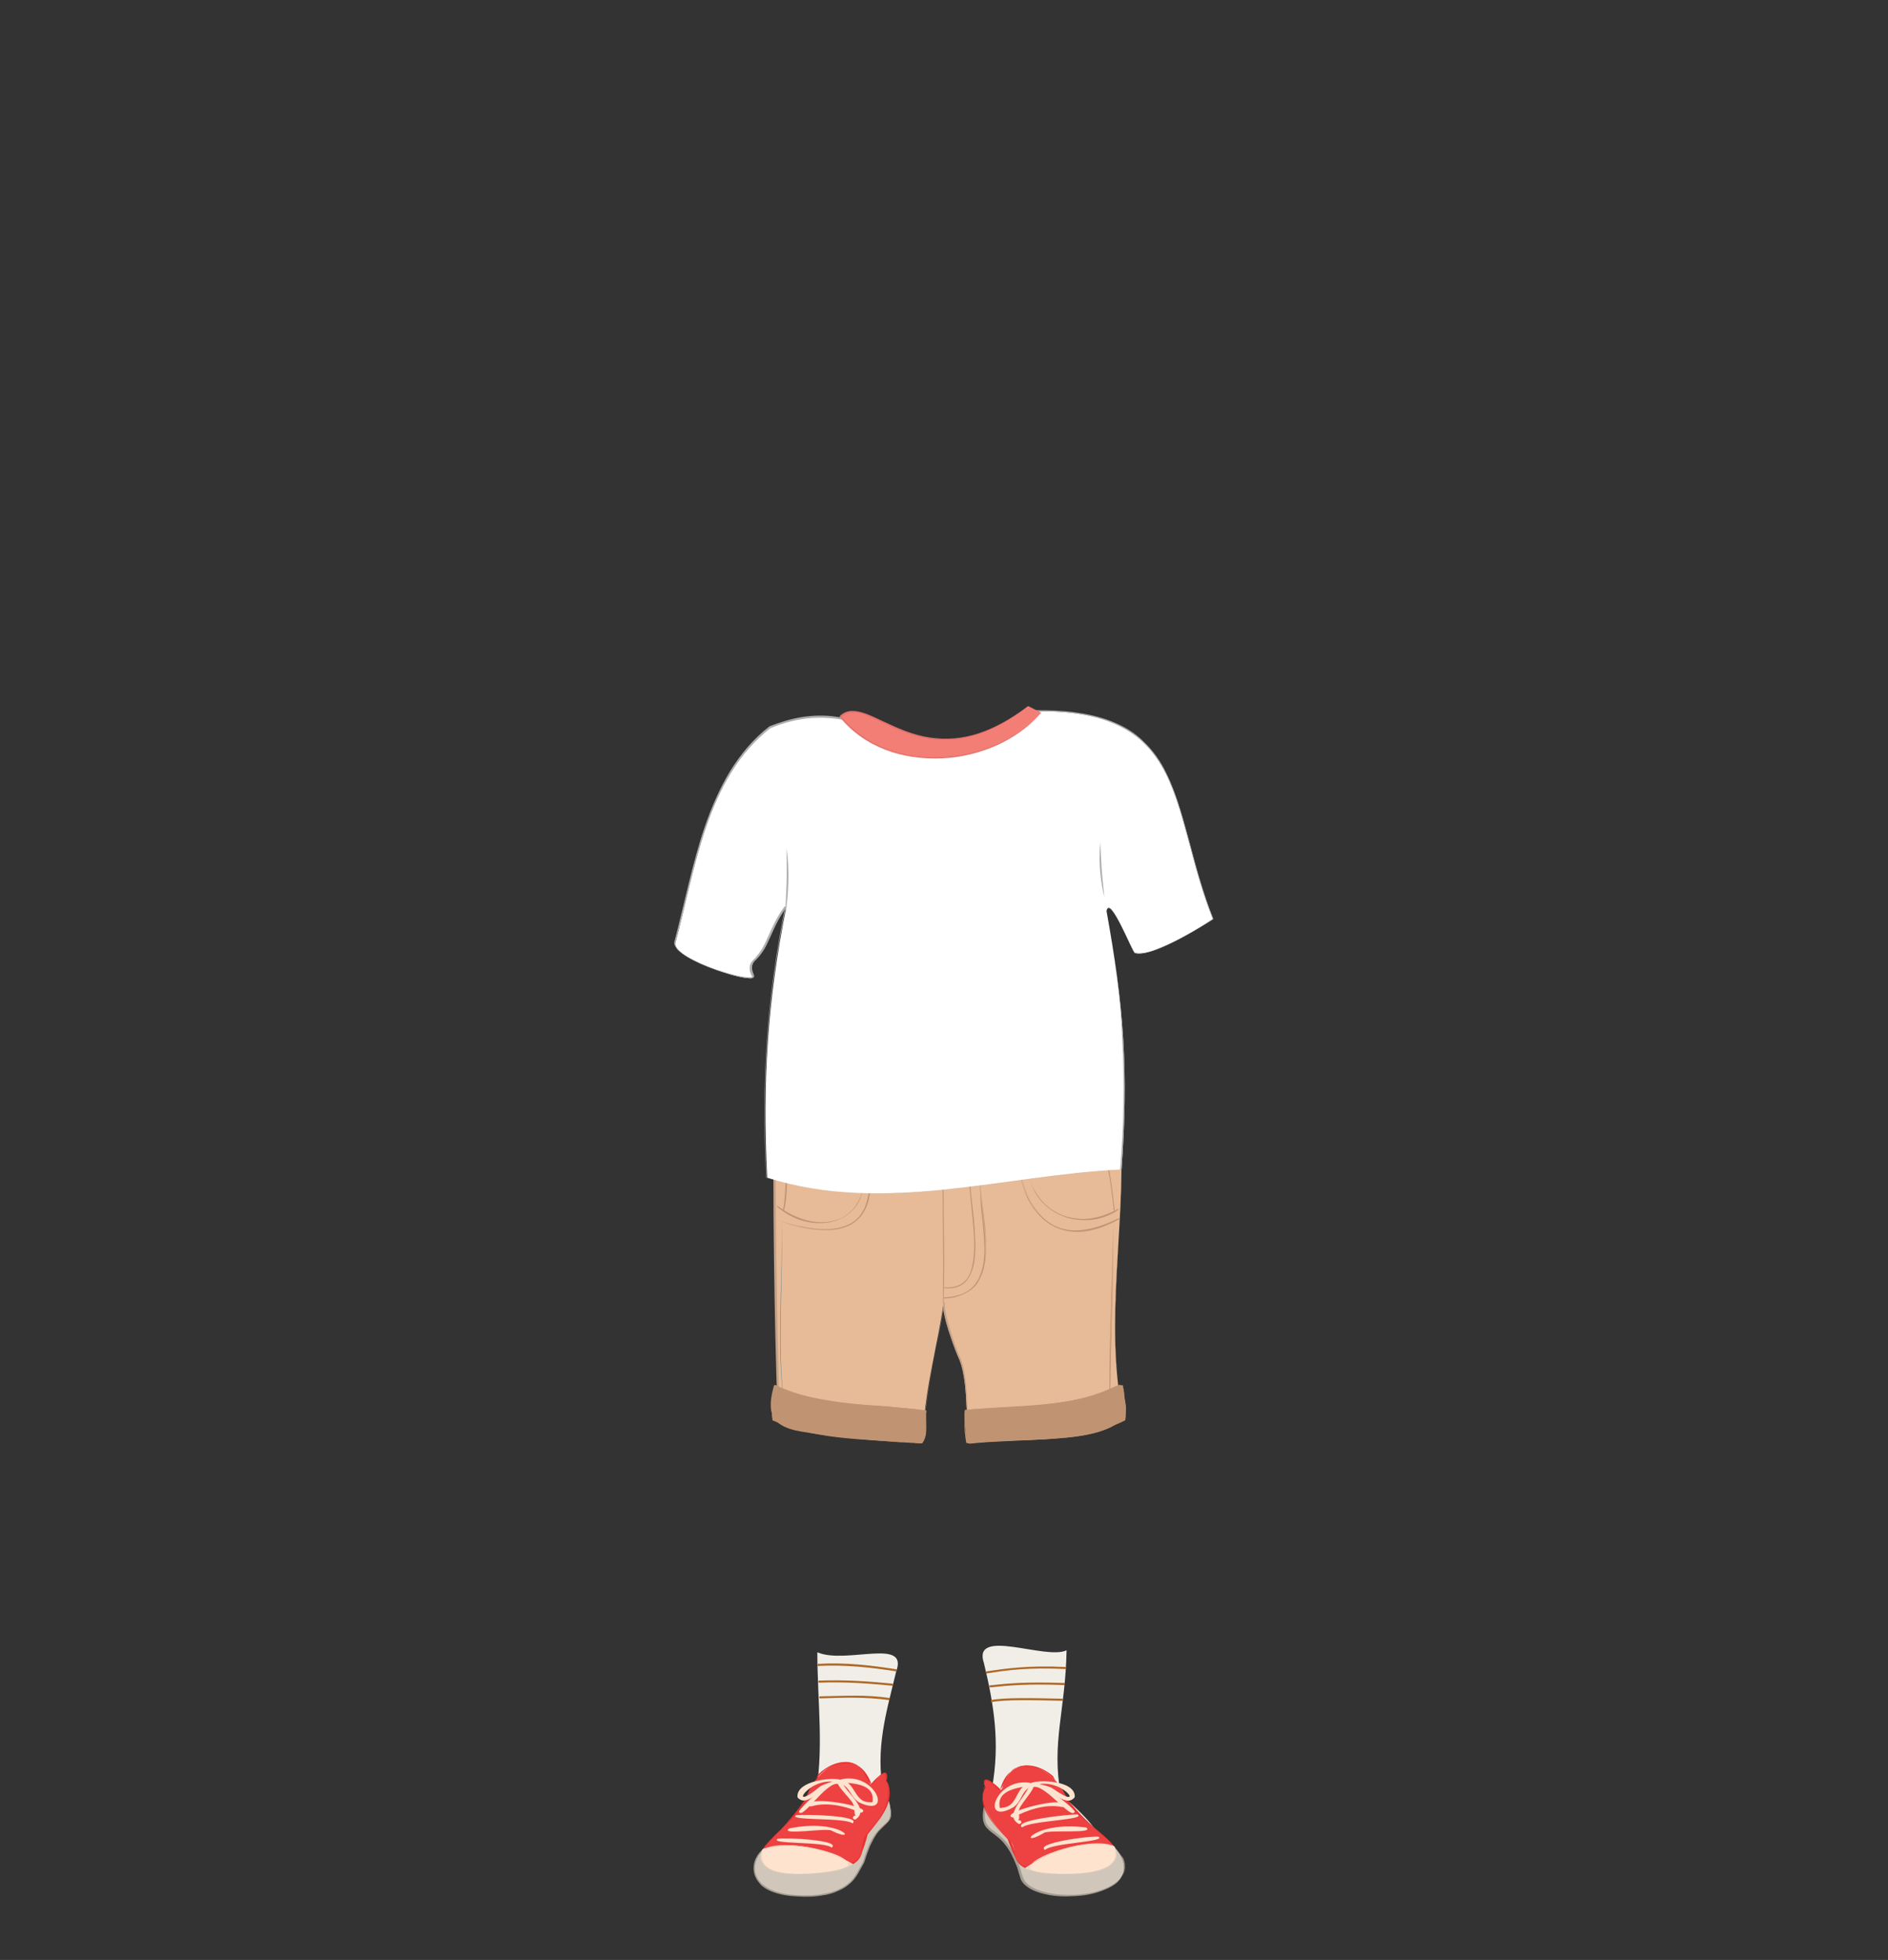 <?xml version="1.0" encoding="utf-8"?>
<!-- Generator: Adobe Illustrator 24.2.3, SVG Export Plug-In . SVG Version: 6.00 Build 0)  -->
<svg version="1.1" id="tenue_x5F_feminine_x5F_7" xmlns="http://www.w3.org/2000/svg" xmlns:xlink="http://www.w3.org/1999/xlink"
	 x="0px" y="0px" viewBox="0 0 553 574" style="enable-background:new 0 0 553 574;" xml:space="preserve">
<rect x="0" y="0" width="553" height="574" fill="#333333" stroke="none"/>
<style type="text/css">
	.st0{fill:none;}
	.st1{fill:#F1EEE8;}
	.st2{fill:#AD6826;}
	.st3{fill:#D0C7BA;}
	.st4{fill:#A39C92;}
	.st5{fill:#ED4142;}
	.st6{fill:#EA3230;}
	.st7{fill:#FEE3CF;}
	.st8{fill:#F2D4C1;}
	.st9{fill:#E7BB97;}
	.st10{fill:#C5A187;}
	.st11{fill:#C09472;}
	.st12{fill:#C09472;stroke:#C09472;stroke-width:0.5;stroke-linecap:round;stroke-linejoin:round;stroke-miterlimit:10;}
	.st13{fill:#C7993D;}
	.st14{fill:#69888D;}
	.st15{fill:#FFFFFF;}
	.st16{fill:#ADADAD;}
	.st17{fill:#F37E75;}
	.st18{fill:#E4736E;}
</style>
<g id="cadre_8_">
	<rect x="0" class="st0" width="553" height="574"/>
</g>
<g>
	<g>
		<g>
			<path class="st1" d="M239.4,483.9c0,14.7,2.1,29.2-0.8,43.1c-3.1,4.5-19.4,14.6-6.1,16.4c6.2-0.2,13.8,2.9,19.5,0.6
				c0.6-3,2.2-6.5,5.1-8.2c3.7-3.2,2.4-6.6,1.6-11c-2.3-12.8,0.8-22.9,3.8-35.3C266.2,479.5,247.8,487.5,239.4,483.9z"/>
		</g>
		<path class="st2" d="M262.6,489.5c-7.6-1.2-15.1-2-23.1-1.6l0-0.6c8-0.5,15.5,0.4,23.2,1.6L262.6,489.5z"/>
		<path class="st2" d="M261.5,493.7c-7.4-0.7-13.8-1.2-21.8-0.9l0-0.6c8-0.3,14.5,0.2,21.9,0.9L261.5,493.7z"/>
		<path class="st2" d="M260.5,497.9c-7.5-1-13.4-0.7-20.5-0.5l0-0.6c7.2-0.1,13.2-0.6,20.7,0.5L260.5,497.9z"/>
		<g>
			<g>
				<path class="st1" d="M312.4,483.3c-0.3,17.7-4.5,27.1-1.7,42.2c19.8,17.3,10.8,16.1-9.3,17.9c-5.1,1.9-1.1-3.5-8.9-7.3
					c-3.7-3.2-2.7-8.3-1.9-12.7c2.3-12.8,0.6-23.9-2.4-36.3C284.6,476.4,306.4,486.3,312.4,483.3z"/>
			</g>
			<path class="st2" d="M288.9,490.1l-0.1-0.6c6.3-0.9,12.1-1.8,23.4-1.3l0,0.6C301,488.3,295.2,489.1,288.9,490.1z"/>
			<path class="st2" d="M289.9,494.2l-0.1-0.6c5.4-0.6,10.9-1.1,22.1-0.7l0,0.6C300.7,493.1,295.3,493.6,289.9,494.2z"/>
			<path class="st2" d="M290.3,498.5l-0.1-0.6c4.2-0.8,12.1-0.6,21.1-0.4l0,0.6C302.4,497.9,294.6,497.7,290.3,498.5z"/>
		</g>
	</g>
	<g>
		<g>
			<g>
				<path class="st3" d="M326.4,540.9c-2.2-1.8-9.7-1.4-16.3-0.7c-0.1-2-0.3-3.4-0.6-3.4c-1,0.2-21.2-7.3-21.2-7.3
					c-1.5,9.8,6.2,3.5,10.8,20.1h0C301.4,559.5,339.9,556.2,326.4,540.9z"/>
				<path class="st4" d="M326.4,540.9c-1.1-0.8-2.6-1-3.9-1.2c-1.4-0.1-2.8-0.1-4.1-0.1c-2.8,0.1-5.5,0.3-8.2,0.7l-0.1,0l0-0.1
					c-0.1-1.1-0.1-2.2-0.4-3.2c-0.1-0.1-0.1-0.1-0.2-0.1c-0.1,0-0.3,0-0.4-0.1l-0.8-0.2l-1.6-0.5c-2.1-0.7-4.1-1.4-6.2-2.1
					c-4.1-1.4-8.2-2.9-12.2-4.4l0.3-0.2c-0.1,1.4-0.3,2.8,0.1,4c0.4,1.3,1.5,2.2,2.6,3c1.1,0.8,2.2,1.7,3.2,2.8
					c0.9,1.1,1.7,2.2,2.4,3.5c0.3,0.6,0.7,1.2,0.9,1.9l0.8,1.9l0.6,2c0.2,0.7,0.4,1.3,0.7,1.9c0.6,1.2,1.8,2,3,2.6
					c1.2,0.6,2.6,1,3.9,1.3c2.7,0.6,5.5,0.7,8.2,0.6c2.8-0.2,5.5-0.6,8.1-1.6c1.3-0.5,2.5-1.1,3.7-1.9c1.1-0.8,2.1-1.9,2.5-3.2
					c0.4-1.3,0.2-2.8-0.3-4C328.2,543.1,327.3,542,326.4,540.9z M326.4,540.9c0.9,1.1,1.8,2.2,2.3,3.5c0.6,1.3,0.8,2.7,0.4,4.1
					c-0.4,1.3-1.4,2.5-2.5,3.3c-1.1,0.8-2.4,1.4-3.7,1.9c-2.6,1-5.4,1.5-8.2,1.6c-2.8,0.2-5.6,0.1-8.3-0.5c-1.4-0.3-2.7-0.7-4-1.3
					c-1.2-0.6-2.5-1.5-3.2-2.7c-0.2-0.3-0.3-0.7-0.4-1l-0.3-1l-0.6-2l-0.8-1.9c-0.2-0.6-0.6-1.2-0.9-1.9c-0.6-1.2-1.4-2.3-2.3-3.4
					c-0.9-1-2-1.9-3.1-2.7c-0.5-0.4-1.1-0.8-1.6-1.4c-0.3-0.2-0.5-0.6-0.7-0.9c-0.2-0.3-0.3-0.7-0.4-1c-0.4-1.4-0.2-2.8,0-4.2l0-0.2
					l0.2,0.1c4.1,1.5,8.1,3,12.2,4.5c2,0.7,4.1,1.4,6.1,2.1l1.5,0.5l0.8,0.2c0.1,0,0.3,0,0.4,0.1l0.2,0c0.1,0.1,0.1,0.1,0.2,0.2
					c0.2,0.5,0.2,1.1,0.3,1.6c0,0.5,0.1,1.1,0.1,1.6l-0.1-0.1c2.7-0.3,5.5-0.5,8.2-0.6c1.4,0,2.8,0,4.1,0.1
					C323.9,539.9,325.3,540.1,326.4,540.9z"/>
			</g>
		</g>
		<g>
			<path class="st5" d="M326.2,540.6c-12.5-2.6-23.4,4.7-25.9,6.5c-4.3-2.1-2.6-5.7-4-7.4c-4-3.8-10.6-11.2-7.7-16.2
				c0,0-1.1-3,1-2.1c2.1,1,3.2,3.6,3.9,2.5c3.1-12.3,16.1-6.1,19.5,4C315.9,532.2,324.2,537.7,326.2,540.6z"/>
			<path class="st6" d="M326.2,540.6c-23.2-4.2-24.5,16.9-31.1-2.1c-4-4.1-9.1-8.9-6.7-15.1l0,0.1c-1.3-4.8,3.2-0.9,4.6,0.5
				c2.1-7.9,9.3-8.9,15.4-3.9C312.4,528.6,319.5,534.2,326.2,540.6z M326.2,540.6c-4.4-5.2-11.2-8.4-14.6-14.5
				c-1.9-5.6-6.9-9.7-13-8.6c-3.8,0.4-3.9,4.9-5.8,6.8c-1.5-0.7-2.3-2.7-4.1-2.9c-2.3,7.3,1.1,11.9,6.5,17c2.8,2.3,1.1,7.2,5.1,8.6
				l-0.1,0C307.7,541.8,317.1,538.7,326.2,540.6z"/>
		</g>
		<g>
			<path class="st7" d="M301.6,522.1c-10.2-1.5-14.5,12.7-4.8,7.2c2.6-1.8,2.2-4.6,5.3-6.2c0.7-0.4,0-1.2-0.8-0.8
				c-4,1.2-3.1,6.8-7.7,7.1c-0.6,0.2-0.9,0.1-0.8-0.3C291.6,522.1,305.3,523.8,301.6,522.1L301.6,522.1z"/>
		</g>
		<g>
			<path class="st7" d="M302.4,523.1c8.3-3.6,16.5,8.1,5.8,0.6c-0.7-0.6-7.8-2.5-5.7-0.4c4.3-1,9.5,6.8,12.3,3
				C315.2,520.2,298.1,521.3,302.4,523.1L302.4,523.1z"/>
		</g>
		<g>
			<path class="st7" d="M301.5,522.9c-1,3.3-7.8,8.8-3,11.3c1.5-0.3,0.1-1.9-0.7-0.7c1.5-1,0.1-2.5,0.8-3.8
				C298.9,528.3,305.5,521.4,301.5,522.9L301.5,522.9z"/>
		</g>
		<g>
			<path class="st7" d="M302.7,523.3c3.7-0.6,11.3,10.1,12.1,7.2C313.9,528.9,301.6,519.2,302.7,523.3L302.7,523.3z"/>
		</g>
		<g>
			<path class="st7" d="M296.7,532.3c3.9-2.1,9.4-4.1,14.3-3.1c0.8,0.2,1.1-0.8,0.3-1C309.1,526.5,292.3,531.2,296.7,532.3
				L296.7,532.3z"/>
		</g>
		<g>
			<path class="st7" d="M299.4,535.2c2-2,19-2.2,16.2-3.8C313.1,531.3,296.4,533.1,299.4,535.2L299.4,535.2z"/>
		</g>
		<g>
			<path class="st7" d="M305.6,536.9c0.9-1.2,15.5,0.3,12.5-1.7C302.5,533.2,297.8,541.5,305.6,536.9z"/>
		</g>
		<g>
			<path class="st7" d="M306.1,541.8c1.9-2.1,18.4-2.4,15.6-3.9C319.2,537.6,303,539.8,306.1,541.8L306.1,541.8z"/>
		</g>
		<g>
			<path class="st7" d="M310.5,548.8c-5.1-0.1-8.3-0.8-10.2-1.7c2.6-1.8,13.5-9.1,25.9-6.5C328.2,543.6,327.4,549.1,310.5,548.8z"/>
			<path class="st8" d="M310.5,548.8c-24,0.2,8-12.5,16-8C329.3,549.1,315.7,548.8,310.5,548.8z M310.5,548.8
				c5.1-0.1,18.5,0.2,15.8-7.9l0,0l-0.2-0.3l0.1,0.1c-9.1-1.7-18.4,1.3-25.9,6.4l0-0.1C303.5,548.5,307,548.7,310.5,548.8z"/>
		</g>
		<g>
			<g>
				<path class="st3" d="M260.4,527.5c0,0-19.6,9.1-20.6,9c-0.3,0-0.4,1.4-0.3,3.4c-6.6-0.2-14.1,0-16.2,2
					c-3.8,3.8-3.9,11.4,7.3,13.1c12.3,1.4,18.2-1.9,20.7-6.7l1.7-2.9C257.4,530.1,262.7,537.2,260.4,527.5z"/>
				<path class="st4" d="M260.4,527.5c-3.9,1.9-7.8,3.7-11.8,5.5c-2,0.9-4,1.8-6,2.6l-1.5,0.6l-0.8,0.3c-0.1,0.1-0.3,0.1-0.4,0.1
					c-0.2,0.1-0.1,0-0.2,0.1c-0.1,0.5-0.1,1-0.2,1.6c0,0.5,0,1.1,0,1.6l0,0.2l-0.2,0c-2.6-0.1-5.2-0.1-7.8,0
					c-1.3,0.1-2.6,0.2-3.9,0.4c-1.3,0.2-2.6,0.5-3.7,1.1c-0.3,0.1-0.5,0.3-0.7,0.5l-0.6,0.7l-0.5,0.8l-0.4,0.8
					c-0.5,1.2-0.7,2.4-0.5,3.7c0.2,1.2,0.8,2.4,1.7,3.3c0.2,0.2,0.4,0.5,0.7,0.6c0.3,0.2,0.5,0.4,0.8,0.6c0.6,0.3,1.1,0.7,1.7,0.9
					c2.4,1,4.9,1.4,7.5,1.5c2.6,0.1,5.2,0.1,7.7-0.4c0.6-0.1,1.3-0.3,1.9-0.4c0.6-0.2,1.2-0.4,1.8-0.6c1.2-0.5,2.3-1.1,3.3-1.9
					c2.1-1.6,3.1-4.1,4.4-6.3l0,0l0.8-2.4c0.3-0.8,0.6-1.6,0.9-2.4c0.7-1.6,1.5-3.1,2.7-4.4c0.6-0.7,1.2-1.3,1.8-1.8
					c0.6-0.5,1.3-1.1,1.6-1.9c0.3-0.8,0.3-1.7,0.2-2.5C260.7,529.2,260.5,528.3,260.4,527.5z M260.4,527.5c0.2,0.8,0.4,1.7,0.5,2.5
					c0.1,0.8,0.2,1.7-0.1,2.5c-0.3,0.8-1,1.4-1.6,2c-0.6,0.6-1.2,1.2-1.8,1.8c-1.1,1.3-1.8,2.8-2.6,4.4c-0.3,0.8-0.6,1.6-0.9,2.4
					l-0.8,2.4l0,0l0,0l-1.9,3.4c-0.7,1.1-1.5,2.2-2.6,3c-1,0.9-2.2,1.5-3.4,2c-0.6,0.3-1.2,0.5-1.9,0.7c-0.6,0.1-1.3,0.4-1.9,0.4
					c-2.6,0.5-5.2,0.6-7.8,0.4c-2.6-0.1-5.3-0.5-7.7-1.5c-0.6-0.2-1.2-0.6-1.8-0.9c-0.3-0.2-0.5-0.4-0.8-0.6
					c-0.3-0.2-0.5-0.4-0.7-0.7c-0.9-1-1.6-2.2-1.8-3.6c-0.2-1.3,0-2.7,0.6-3.9l0.5-0.9l0.6-0.8l0.7-0.7c0.3-0.2,0.5-0.5,0.8-0.6
					c1.2-0.7,2.5-0.9,3.8-1.1c1.3-0.2,2.6-0.3,3.9-0.4c2.6-0.1,5.2-0.1,7.8,0l-0.2,0.2c0-0.5,0-1.1,0-1.6c0-0.6,0-1.1,0.2-1.7
					c0-0.1,0.1-0.2,0.2-0.2c0.2,0,0.2,0,0.3-0.1c0.1,0,0.2,0,0.4-0.1l0.8-0.3l1.5-0.6c2-0.8,4-1.7,6-2.6
					C252.5,531,256.4,529.3,260.4,527.5z"/>
			</g>
		</g>
		<g>
			<path class="st5" d="M223.4,541.6c12.2-3.6,23.7,2.8,26.4,4.4c4.2-2.5,2.1-5.9,3.4-7.7c3.6-4.1,9.6-12.1,6.4-16.8
				c0.7-6.5-4.3,2.7-4.8,0.8c-4.1-12.1-16.5-4.8-19.1,5.6C233,532.4,225.2,538.6,223.4,541.6z"/>
			<path class="st6" d="M223.4,541.6c8.9-2.6,18.5-0.3,26.4,4.3l-0.1,0c3.9-1.7,1.7-6.5,4.3-9c4.9-5.6,7.9-10.4,5.1-17.5
				c-1.8,0.4-2.4,2.4-3.8,3.3c-2.1-1.8-2.5-6.3-6.3-6.3c-6.2-0.6-10.8,3.9-12.2,9.6C233.9,532.3,227.4,536,223.4,541.6z
				 M223.4,541.6c6.2-6.9,12.8-13.1,16.2-21.9c5.6-5.4,12.9-5,15.6,2.7c1.3-1.6,5.5-5.8,4.5-0.9l0-0.1c2.9,6.1-1.8,11.2-5.5,15.6
				C249.3,556.4,246.3,535.5,223.4,541.6z"/>
		</g>
		<g>
			<path class="st7" d="M246.4,521.1c10-2.3,15.5,11.5,5.3,6.8c-2.7-1.6-2.5-4.5-5.8-5.7c-0.8-0.3-0.1-1.2,0.7-0.9
				c4.1,0.9,3.6,6.6,8.2,6.5c0.6,0.1,0.9,0,0.8-0.4C256.4,520.3,242.9,523.1,246.4,521.1L246.4,521.1z"/>
		</g>
		<g>
			<path class="st7" d="M245.8,522.2c-8.5-2.9-15.8,9.4-5.7,1.1c0.7-0.7,7.6-3.1,5.6-0.9c-4.4-0.7-8.9,7.6-12.1,4
				C232.8,520.4,249.9,520,245.8,522.2L245.8,522.2z"/>
		</g>
		<g>
			<path class="st7" d="M246.6,521.9c1.3,3.2,8.5,8.1,3.9,11c-1.5-0.2-0.2-1.9,0.6-0.8c-1.5-0.8-0.3-2.4-1.2-3.7
				C249.7,527.1,242.5,520.8,246.6,521.9L246.6,521.9z"/>
		</g>
		<g>
			<path class="st7" d="M245.4,522.4c-3.8-0.3-10.5,10.9-11.4,8.1C234.8,528.9,246.2,518.2,245.4,522.4L245.4,522.4z"/>
		</g>
		<g>
			<path class="st7" d="M252.2,530.9c-4.1-1.8-9.7-3.3-14.5-1.9c-0.8,0.2-1.1-0.7-0.3-1C239.4,526.2,256.4,529.4,252.2,530.9
				L252.2,530.9z"/>
		</g>
		<g>
			<path class="st7" d="M249.7,534c-2.2-1.8-19.1-0.7-16.5-2.4C235.8,531.3,252.5,531.7,249.7,534L249.7,534z"/>
		</g>
		<g>
			<path class="st7" d="M243.7,536.2c-1-1.1-15.4,1.5-12.6-0.7C246.5,532.3,251.8,540.2,243.7,536.2z"/>
		</g>
		<g>
			<path class="st7" d="M243.6,541.1c-2.1-1.9-18.5-0.9-15.8-2.6C230.2,538.1,246.5,538.9,243.6,541.1L243.6,541.1z"/>
		</g>
		<g>
			<path class="st7" d="M239.8,548.5c5.1-0.5,8.2-1.5,10-2.6c-2.7-1.6-14.2-7.9-26.4-4.4C221.7,544.7,223,550.2,239.8,548.5z"/>
			<path class="st8" d="M239.8,548.5c3.4-0.4,7-0.9,10-2.6l0,0.1c-7.9-4.5-17.4-6.8-26.3-4.3l0.1-0.1l-0.2,0.3l0,0
				C221.4,550.2,234.7,548.8,239.8,548.5z M239.8,548.5c-5.2,0.4-18.7,1.8-16.6-6.7C230.8,536.7,263.8,546.8,239.8,548.5z"/>
		</g>
	</g>
	<g>
		<g>
			<g>
				<path class="st9" d="M327.3,403.7c-2.7-27.2,3.5-53.5,0.2-81c-14.4,5.6-30.6,9.5-46.2,10.1c0,0-4,0.1-4,0.1
					c-16.6-0.2-35.4-5.4-50.5-10.9c-0.2,29.3,0.2,62.6,1.2,92.3c13.1,5.2,28.2,2.1,42.4,4.3c0.8-12.8,4.2-24.6,6-37.1
					c-0.7,3,3.1,13.2,4.2,15.7c2.9,5.5,2.3,17.6,3,22.5c10.5-2.3,27-2,38.3-3.8C329,416.5,328,410.4,327.3,403.7z"/>
				<path class="st10" d="M327.3,403.7c-1.4-13.5-0.5-27,0.3-40.5c0.8-13.5,1.4-27-0.2-40.5l0.1,0.1c-7.4,2.9-15,5.2-22.7,7
					c-7.7,1.7-15.6,2.9-23.5,3.2l-0.1-0.1c0,0,0,0.1,0.1,0.1c0.1,0,0,0,0,0l-0.1,0l-0.1,0l-0.2,0l-0.5,0l-1,0l-1,0l-0.5,0l-0.2,0
					l-0.1,0l-0.1,0c0,0,0,0-0.1,0c-0.1,0-0.1-0.1-0.1-0.1l0.1,0.1c-8.7-0.1-17.3-1.5-25.7-3.4c-8.4-2-16.7-4.5-24.8-7.4l0.3-0.2
					c-0.1,15.4,0,30.8,0.2,46.1c0.2,15.4,0.5,30.8,1,46.1l-0.1-0.2c3.3,1.3,6.8,2.1,10.3,2.6c3.5,0.5,7.1,0.6,10.7,0.7
					c7.1,0.1,14.3-0.1,21.4,1.1l-0.2,0.1c0.4-6.3,1.5-12.5,2.7-18.6c1.2-6.1,2.5-12.3,3.4-18.5l0.2,0c-0.2,1.3,0.1,2.7,0.4,4
					c0.3,1.3,0.7,2.6,1.1,4c0.8,2.6,1.7,5.2,2.7,7.7l0,0c0.9,1.7,1.3,3.6,1.6,5.5c0.3,1.9,0.5,3.8,0.6,5.7c0.1,1.9,0.2,3.8,0.3,5.7
					c0.1,1.9,0.2,3.8,0.4,5.7l-0.1-0.1c3.1-0.7,6.3-1.1,9.5-1.4c3.2-0.3,6.4-0.5,9.6-0.7c6.4-0.4,12.8-0.7,19.2-1.6l0,0
					c1.3,0.1,2.7,0,3.9-0.8c1.1-0.8,1.6-2.2,1.8-3.5c0.2-1.3,0.1-2.7,0-4C327.6,406.4,327.4,405,327.3,403.7z M327.3,403.7
					c0.1,1.3,0.3,2.7,0.4,4c0.1,1.3,0.2,2.7,0,4c-0.2,1.3-0.7,2.7-1.8,3.5c-1.1,0.8-2.6,0.9-3.9,0.8l0,0c-6.4,0.9-12.8,1.2-19.2,1.7
					c-3.2,0.2-6.4,0.4-9.6,0.7c-3.2,0.3-6.4,0.7-9.5,1.4l-0.1,0l0-0.1c-0.3-1.9-0.3-3.8-0.4-5.7c-0.1-1.9-0.2-3.8-0.3-5.7
					c-0.1-1.9-0.3-3.8-0.7-5.6c-0.3-1.9-0.8-3.7-1.6-5.4l0,0l0,0c-1.1-2.5-1.9-5.1-2.8-7.7c-0.4-1.3-0.8-2.6-1.1-4
					c-0.3-1.3-0.6-2.7-0.4-4.1l0.2,0c-0.9,6.2-2.1,12.3-3.3,18.5c-1.2,6.1-2.2,12.3-2.6,18.6l0,0.2l-0.2,0c-7.1-1.1-14.2-0.9-21.4-1
					c-3.6-0.1-7.2-0.2-10.7-0.7c-3.5-0.5-7.1-1.3-10.4-2.6l-0.1,0l0-0.1c-0.6-15.4-0.9-30.8-1.1-46.1c-0.2-15.4-0.2-30.8-0.1-46.2
					l0-0.3l0.3,0.1c8.1,2.9,16.4,5.5,24.8,7.5c8.4,2,17,3.3,25.6,3.5l0.1,0.1c0,0,0-0.1-0.1-0.1c-0.1,0,0,0,0,0l0.1,0l0.1,0l0.2,0
					l0.5,0l1,0l1,0l0.5,0l0.2,0l0.1,0l0.1,0c0,0,0,0,0.1,0c0.1,0,0.1,0.1,0.1,0.1l-0.1-0.1c7.9-0.3,15.8-1.4,23.5-3.2
					c7.7-1.7,15.3-4.1,22.7-6.9l0.1,0l0,0.1c1.6,13.5,0.9,27,0.1,40.5C326.9,376.7,326,390.2,327.3,403.7z"/>
			</g>
		</g>
		<g>
			<path class="st11" d="M225.8,335.9c8.4,1.9,16.9,3.4,25.4,4.5c8.5,1.1,17.1,1.8,25.7,2c8.6,0.1,17.2-0.3,25.7-1.5
				c8.5-1.2,16.9-3.3,24.9-6.4l0.2,0.5c-8.1,3-16.5,5-25.1,6.1c-8.5,1.2-17.2,1.6-25.8,1.4C259.7,342.3,242.6,339.8,225.8,335.9z
				 M225.8,335.9c8.4,1.8,16.9,3.3,25.4,4.4c8.5,1.1,17.1,1.8,25.7,1.9c8.6,0.1,17.2-0.3,25.7-1.5c8.5-1.2,16.9-3.2,25-6.2
				c0.1,0,0.3,0,0.3,0.1c0,0.1,0,0.3-0.1,0.3c-8.1,3.1-16.5,5.1-25.1,6.3c-8.5,1.2-17.2,1.6-25.8,1.4
				C259.7,342.5,242.6,339.9,225.8,335.9z"/>
		</g>
		<g>
			<path class="st11" d="M252.4,340.6c0.6,3.1,0.7,6.5-0.3,9.6c-0.9,3.1-3.3,5.7-6.3,6.9c-3,1.2-6.4,1.2-9.5,0.5
				c-3.1-0.8-6.1-2.2-8.7-4.2l0.2-0.2c2.5,2.1,5.4,3.6,8.5,4.4c3.1,0.7,6.5,0.6,9.5-0.6c3-1.2,5.4-3.8,6.4-6.8
				C253.3,347.1,253.1,343.8,252.4,340.6z M252.4,340.6c0.7,3.1,1,6.5-0.1,9.6c-1,3.1-3.5,5.7-6.5,6.9c-3,1.3-6.4,1.4-9.6,0.7
				c-3.2-0.7-6.1-2.3-8.6-4.4c-0.1,0-0.1-0.1,0-0.2c0-0.1,0.1-0.1,0.2,0c2.6,1.9,5.5,3.4,8.6,4.2c3.1,0.8,6.4,0.8,9.4-0.4
				c3-1.2,5.3-3.8,6.3-6.8C253.1,347.1,253,343.8,252.4,340.6z"/>
		</g>
		<g>
			<path class="st11" d="M300.7,340.9c0.2,3,1,6,2.7,8.6c1.6,2.6,4,4.6,6.7,6c2.7,1.3,5.8,1.9,8.8,1.6c3-0.3,5.9-1.3,8.5-3l0.1,0.2
				c-2.6,1.5-5.6,2.5-8.6,2.8c-3,0.3-6.1-0.2-8.9-1.5c-2.7-1.3-5-3.5-6.6-6.1C301.9,346.8,301,343.9,300.7,340.9z M300.7,340.9
				c0.3,3,1.2,6,2.8,8.5c1.6,2.6,3.8,4.7,6.6,6c2.7,1.3,5.8,1.8,8.8,1.5c3-0.3,5.9-1.4,8.5-2.8c0.1,0,0.1,0,0.2,0c0,0.1,0,0.1,0,0.2
				c-2.5,1.7-5.5,2.8-8.6,3c-3,0.2-6.2-0.3-8.9-1.7c-2.8-1.3-5.1-3.4-6.7-6C301.7,346.9,300.9,343.9,300.7,340.9z"/>
		</g>
		<g>
			<path class="st12" d="M255.3,335.9c0.1,3.5-2.5,8.6,3.3,7.1c1.2-2.4,1.2-11.2,1.6-12C255.6,328.5,255.1,331.7,255.3,335.9z"/>
			<path class="st12" d="M258.2,343.2c-5.5,0.6-2.7-3.8-2.9-7.3c-0.2-4.1,0.4-7.4,5-4.9C259.6,331.9,260.2,341.3,258.2,343.2z
				 M255.3,335.9c0.3,3.7-2.7,8,3.1,7.3c1.6-2.4,1.3-10.9,1.8-12.2C255.8,328.6,255.1,331.6,255.3,335.9L255.3,335.9z"/>
		</g>
		<g>
			<path class="st12" d="M295.4,336c-0.2,3.6,3.1,8.3-2.7,7.7c-1.6-2.3-1.4-11.6-1.9-12.5C295.2,328.4,295.7,332.1,295.4,336z"/>
			<path class="st12" d="M292.7,343.6c-1.6-2.4-1.4-11.5-1.9-12.6c6.4-3.7,4,4.8,5,8.4C296.6,343.1,296.4,343.6,292.7,343.6z
				 M290.8,331.1c0.5,1.4,0.2,10,1.8,12.5c3.9-0.1,3.8-0.4,3.1-4.1C294.7,335.8,297.3,327.4,290.8,331.1z"/>
		</g>
		<g>
			<path class="st11" d="M275.9,333c0.3,16.2,0.7,32.4,0.5,48.5l-0.2,0c0.3-8.1,0.3-16.2,0.2-24.3
				C276.2,349.2,276.1,341.1,275.9,333z M275.9,333c0.3,8.1,0.5,16.2,0.6,24.3c0.1,8.1,0.1,16.2-0.1,24.3c0,0.1-0.1,0.1-0.1,0.1
				c-0.1,0-0.1-0.1-0.1-0.1C276.4,365.4,276,349.2,275.9,333z"/>
		</g>
		<g>
			<path class="st11" d="M287.2,341.9c-0.4,3.8,0,7.5,0.4,11.3c0.4,3.7,0.9,7.5,1,11.3c0,1.9,0,3.8-0.3,5.7
				c-0.3,1.9-0.9,3.7-1.9,5.3c-1,1.6-2.6,2.9-4.3,3.6c-1.8,0.8-3.7,1.1-5.5,1.2l0-0.2c1.9-0.1,3.8-0.3,5.5-1
				c1.7-0.7,3.3-1.9,4.3-3.5c1-1.6,1.6-3.4,1.9-5.3c0.3-1.9,0.4-3.8,0.4-5.6c-0.1-3.8-0.6-7.6-1-11.3
				C287.3,349.4,286.8,345.6,287.2,341.9z M287.2,341.9c-0.4,3.8,0.2,7.6,0.6,11.3c0.5,3.8,1,7.5,1,11.3c0,1.9,0,3.8-0.4,5.7
				c-0.3,1.9-0.9,3.7-2,5.3c-1,1.6-2.6,2.8-4.4,3.6c-1.8,0.7-3.7,1-5.6,1.1c-0.1,0-0.1-0.1-0.1-0.1c0-0.1,0.1-0.1,0.1-0.1
				c1.9-0.1,3.7-0.4,5.5-1.1c1.7-0.7,3.2-1.9,4.2-3.5c1-1.6,1.6-3.4,1.9-5.2c0.3-1.9,0.4-3.7,0.3-5.6c-0.1-3.8-0.6-7.5-1-11.3
				C287.2,349.4,286.7,345.6,287.2,341.9z"/>
		</g>
		<g>
			<path class="st11" d="M284.2,341.9c-0.3,1.7-0.2,3.4-0.2,5.1c0.1,1.7,0.3,3.4,0.4,5.1c0.4,3.4,0.8,6.7,1,10.1
				c0.1,3.4,0.2,6.9-0.9,10.1c-0.5,1.6-1.6,3.1-3.1,4c-1.5,0.9-3.3,1.1-5,0.9l0-0.2c1.7,0.2,3.4,0.1,4.9-0.7c1.5-0.8,2.5-2.3,3-3.9
				c1.1-3.2,1.1-6.7,1-10.1c-0.1-3.4-0.5-6.8-0.9-10.2c-0.2-1.7-0.3-3.4-0.5-5.1C284.1,345.3,284,343.6,284.2,341.9z M284.2,341.9
				c-0.2,1.7-0.1,3.4,0,5.1c0.1,1.7,0.3,3.4,0.5,5.1c0.4,3.4,0.8,6.8,0.9,10.2c0.1,1.7,0.1,3.4,0,5.1c-0.1,1.7-0.4,3.4-1,5
				c-0.6,1.6-1.6,3.2-3.1,4c-1.5,0.9-3.3,1-5,0.8c-0.1,0-0.1-0.1-0.1-0.1c0-0.1,0.1-0.1,0.1-0.1c1.7,0.1,3.4,0,4.9-0.9
				c1.5-0.8,2.5-2.3,3-3.9c1.1-3.2,1.1-6.7,0.9-10c-0.2-3.4-0.6-6.8-0.9-10.1c-0.2-1.7-0.3-3.4-0.4-5.1
				C284,345.2,284,343.5,284.2,341.9z"/>
		</g>
		<g>
			<path class="st11" d="M227.4,357.2c3.3,1.2,6.7,2.2,10.2,2.7c3.5,0.5,7.1,0.5,10.4-0.9c1.6-0.6,3.1-1.7,4.2-3.1
				c1.1-1.4,1.8-3,2.2-4.7c0.8-3.4,0.4-7-0.2-10.4l0.2,0c0.5,3.5,0.8,7,0,10.5c-0.4,1.7-1.1,3.4-2.2,4.8c-1.1,1.4-2.6,2.5-4.2,3.1
				c-3.3,1.3-7,1.2-10.4,0.7C234.1,359.3,230.7,358.3,227.4,357.2z M227.4,357.2c3.3,1.1,6.7,2,10.2,2.5c3.4,0.5,7.1,0.5,10.3-0.8
				c1.6-0.6,3.1-1.7,4.1-3.1c1.1-1.4,1.7-3,2.1-4.7c0.8-3.4,0.5-7,0-10.4c0-0.1,0-0.1,0.1-0.1c0.1,0,0.1,0,0.1,0.1
				c0.6,3.5,1,7.1,0.2,10.5c-0.4,1.7-1.1,3.4-2.3,4.8c-1.1,1.4-2.6,2.5-4.3,3.1c-3.3,1.3-7,1.3-10.5,0.8
				C234.1,359.5,230.7,358.5,227.4,357.2z"/>
		</g>
		<g>
			<path class="st11" d="M298.1,341c0.6,3.4,1.6,6.8,3.1,9.9c1.6,3.1,3.8,5.9,6.8,7.7c3,1.8,6.6,2.3,10,1.8c3.4-0.5,6.7-1.8,9.7-3.5
				l0.1,0.2c-3.1,1.5-6.4,2.8-9.8,3.3c-3.4,0.5-7,0.1-10-1.7c-3-1.8-5.1-4.8-6.6-7.8C299.8,347.7,298.8,344.4,298.1,341z M298.1,341
				c0.8,3.3,1.8,6.7,3.3,9.8c1.5,3.1,3.6,5.9,6.6,7.7c3,1.8,6.6,2.2,9.9,1.6c3.4-0.5,6.6-1.8,9.7-3.3c0.1,0,0.1,0,0.2,0.1
				c0,0.1,0,0.1-0.1,0.2c-3,1.7-6.3,3-9.8,3.5c-3.4,0.5-7.1-0.1-10.1-1.9c-3-1.8-5.2-4.6-6.8-7.7C299.6,347.8,298.7,344.4,298.1,341
				z"/>
		</g>
		<path class="st13" d="M278.5,338.5c-0.1,3.1,5.3,3.1,5.2,0C283.7,335.4,278.4,335.4,278.5,338.5z"/>
		<g>
			<path class="st11" d="M232.9,336.5c-1.8,2.6-2.3,5.7-2.5,8.8c-0.2,3.1-0.1,6.2-0.8,9.2l-0.2-0.1c0.8-3,0.8-6.1,1.1-9.2
				c0.1-1.5,0.3-3.1,0.7-4.6C231.4,339.2,232,337.8,232.9,336.5z M232.9,336.5c-0.8,1.3-1.4,2.8-1.7,4.3c-0.3,1.5-0.5,3-0.6,4.6
				c-0.2,3.1-0.2,6.2-1,9.2c0,0.1-0.1,0.1-0.2,0.1c-0.1,0-0.1-0.1-0.1-0.2c0.7-3,0.6-6.1,0.9-9.2c0.1-1.5,0.3-3.1,0.7-4.6
				C231.4,339.2,232,337.7,232.9,336.5z"/>
		</g>
		<path class="st14" d="M228.9,357.8c0.5,19-2,39.1,1.4,57.5C227.1,396.4,229.6,376.5,228.9,357.8L228.9,357.8z"/>
		<g>
			<path class="st11" d="M323.2,335.7c1.7,6.1,2.2,12.5,3.2,18.7l-0.2,0c-0.3-3.2-0.6-6.3-1.1-9.4
				C324.6,341.9,324.1,338.8,323.2,335.7z M323.2,335.7c1,3,1.6,6.1,2.1,9.3c0.5,3.1,0.8,6.3,1.2,9.4c0,0.1,0,0.1-0.1,0.1
				c-0.1,0-0.1,0-0.1-0.1l-1.3-9.4C324.4,341.9,323.9,338.8,323.2,335.7z"/>
		</g>
		<g>
			<path class="st11" d="M326.1,357.3c-0.2,19.2-1.3,38.4-0.9,57.6l-0.2,0c0-9.6,0.2-19.2,0.5-28.8
				C325.7,376.5,326.1,366.9,326.1,357.3z M326.1,357.3c0.1,19.2-1,38.4-0.9,57.6c0,0.1-0.1,0.1-0.1,0.1c-0.1,0-0.1-0.1-0.1-0.1
				C324.7,395.7,325.7,376.5,326.1,357.3z"/>
		</g>
		<g>
			<g>
				<path class="st11" d="M271.4,413.1c-14.8-1.9-31.2-0.5-44.3-7.2c-0.4,3.4-1.3,6.5-0.7,9.9c13.6,6.2,29,5.4,43.6,6.9
					C271.9,420.3,270.8,415.8,271.4,413.1z"/>
				<path class="st11" d="M271.4,413.1c-3.7-0.5-7.5-0.7-11.3-0.9c-3.8-0.2-7.5-0.4-11.3-0.7c-3.8-0.3-7.5-0.8-11.2-1.7
					c-3.7-0.8-7.3-2-10.7-3.7l0.3-0.2c-0.2,1.7-0.5,3.3-0.7,4.9c-0.2,1.6-0.2,3.3,0.1,4.9l-0.1-0.2c6.7,3.1,14,4.5,21.4,5.3
					c7.3,0.8,14.8,0.9,22.1,1.7l-0.1,0c0.5-0.6,0.8-1.4,0.9-2.2c0.2-0.8,0.2-1.6,0.3-2.4C271.2,416.4,271.1,414.7,271.4,413.1z
					 M271.4,413.1c-0.3,1.6-0.1,3.2-0.2,4.9c0,0.8-0.1,1.6-0.2,2.4c-0.2,0.8-0.4,1.6-0.9,2.3c0,0,0,0-0.1,0
					c-7.4-0.7-14.8-0.8-22.1-1.5c-7.4-0.7-14.8-2.1-21.5-5.2c-0.1,0-0.1-0.1-0.1-0.2c-0.3-1.7-0.2-3.4,0-5c0.2-1.7,0.5-3.3,0.7-4.9
					c0-0.1,0.1-0.2,0.2-0.2c0,0,0.1,0,0.1,0c3.3,1.7,6.9,2.9,10.6,3.8c3.7,0.8,7.4,1.4,11.1,1.7c3.7,0.4,7.5,0.6,11.3,0.8
					C263.9,412.3,267.7,412.6,271.4,413.1z"/>
			</g>
			<g>
				<path class="st11" d="M271.4,413.1c-14.7-1.8-31.3-0.4-44.4-7.1l0.2-0.1c-0.4,3.3-1.3,6.6-0.7,9.8l-0.1-0.1
					c13.4,6.2,28.9,5.4,43.4,6.9C272,420.1,270.7,416.1,271.4,413.1z M271.4,413.1c-0.7,3,0.7,7.2-1.5,9.6
					c-11.3-0.6-22.7-1.5-33.9-3.4c-9.2-1.3-11.6-4.4-9-13.4C240,412.1,256.6,411.3,271.4,413.1z"/>
				<g>
					<path class="st11" d="M271.4,413.1c-3.7-0.4-7.5-0.6-11.3-0.8c-3.8-0.2-7.5-0.4-11.3-0.7c-3.8-0.3-7.5-0.8-11.2-1.6
						c-3.7-0.8-7.3-2-10.7-3.7c-0.1-0.1-0.2-0.2-0.1-0.3c0,0,0.1-0.1,0.1-0.1l0.2-0.1c0.1-0.1,0.2,0,0.3,0.1c0,0,0,0.1,0,0.1
						c-0.2,1.6-0.5,3.3-0.7,4.9c-0.2,1.6-0.2,3.3,0.1,4.9c0,0.1-0.1,0.3-0.2,0.3c-0.1,0-0.2,0-0.2-0.1l-0.1-0.1
						c-0.1-0.1-0.1-0.3,0-0.3c0.1-0.1,0.2-0.1,0.3,0c6.7,3.1,14,4.5,21.3,5.3c7.3,0.8,14.7,1,22,1.8l-0.1,0c0.5-0.6,0.9-1.4,1-2.1
						c0.2-0.8,0.2-1.6,0.3-2.4C271.2,416.4,271.1,414.7,271.4,413.1z M271.4,413.1c-0.3,1.6-0.2,3.2-0.2,4.9c0,0.8,0,1.6-0.2,2.4
						c-0.2,0.8-0.5,1.6-1,2.2c0,0,0,0-0.1,0c-7.3-0.7-14.7-0.9-22.1-1.6c-7.3-0.7-14.7-2.1-21.5-5.2l0.3-0.4l0.1,0.1l-0.4,0.2
						c-0.3-1.7-0.2-3.4,0-5c0.2-1.7,0.5-3.3,0.7-4.9l0.3,0.2l-0.2,0.1l0-0.4c3.3,1.7,6.9,2.9,10.6,3.7c3.7,0.8,7.4,1.3,11.2,1.7
						c3.7,0.4,7.5,0.5,11.3,0.8C263.9,412.4,267.7,412.6,271.4,413.1z"/>
					<path class="st11" d="M271.4,413.1c-0.3,1.6-0.1,3.3-0.1,4.9c0,0.8,0,1.7-0.2,2.5c-0.2,0.8-0.5,1.6-1.1,2.2c0,0,0,0-0.1,0
						c-9-0.4-18-1.1-26.9-2.2c-2.2-0.3-4.5-0.6-6.7-1c-2.2-0.3-4.5-0.7-6.6-1.7c-1-0.5-2-1.1-2.7-2.1c-0.7-0.9-1.1-2.1-1.2-3.2
						c-0.2-2.3,0.3-4.6,0.9-6.7c0-0.1,0.2-0.2,0.3-0.2l0,0c3.4,1.6,7,2.8,10.7,3.6c3.7,0.8,7.4,1.4,11.2,1.8c3.7,0.4,7.5,0.7,11.3,1
						C263.9,412.3,267.7,412.6,271.4,413.1z M271.4,413.1c-3.8-0.4-7.5-0.7-11.3-0.9c-3.8-0.2-7.5-0.5-11.3-0.9
						c-3.8-0.4-7.5-0.9-11.2-1.7c-3.7-0.8-7.3-1.9-10.8-3.6l0.3-0.1c-0.6,2.1-1.1,4.4-0.9,6.6c0.1,1.1,0.5,2.1,1.1,3
						c0.6,0.9,1.6,1.5,2.5,2c2,1,4.2,1.3,6.4,1.7c2.2,0.4,4.4,0.7,6.7,1c4.5,0.6,8.9,1.1,13.4,1.5c4.5,0.4,9,0.7,13.5,1l-0.1,0
						c0.6-0.6,0.9-1.3,1.1-2.1c0.2-0.8,0.2-1.6,0.3-2.4C271.2,416.4,271.1,414.8,271.4,413.1z"/>
				</g>
			</g>
		</g>
		<g>
			<g>
				<path class="st11" d="M282.6,412.9c15.5-1,31.8-0.4,46.1-6.9c0.4,3.4,1.3,6.5,0.7,9.9c-13.2,6.9-31.3,5.2-45.8,6.8
					C283,422.6,282.3,414.7,282.6,412.9z"/>
				<path class="st11" d="M282.6,412.9c3.9-0.3,7.8-0.5,11.7-0.7c3.9-0.2,7.8-0.4,11.7-0.9c7.7-0.8,15.5-2.3,22.6-5.6
					c0.1-0.1,0.2,0,0.3,0.1c0,0,0,0,0,0.1c0.2,1.6,0.5,3.3,0.7,4.9c0.2,1.7,0.3,3.4,0,5c0,0.1-0.1,0.1-0.1,0.2
					c-4.2,2.1-8.9,3.4-13.5,4.2c-4.7,0.8-9.4,1.1-14.1,1.4c-4.7,0.2-9.4,0.4-14.1,0.7c-1.2,0.1-2.3,0.2-3.5,0.3l-0.4,0l-0.2,0
					c0,0,0,0-0.2,0c-0.1,0-0.1-0.1-0.1-0.1c-0.1-0.3-0.2-0.6-0.2-0.9c-0.1-0.6-0.2-1.2-0.2-1.8c-0.1-1.2-0.2-2.3-0.3-3.5
					C282.5,415.2,282.4,414,282.6,412.9z M282.6,412.9c-0.1,1.2,0,2.4,0.1,3.5c0.1,1.2,0.2,2.3,0.3,3.5c0.1,0.6,0.2,1.2,0.3,1.7
					c0.1,0.3,0.1,0.6,0.2,0.8c0.1,0.1,0,0.1,0.1,0l0.2,0l0.4,0c1.2-0.1,2.3-0.3,3.5-0.3c4.7-0.4,9.4-0.5,14.1-0.8
					c4.7-0.3,9.4-0.6,14-1.5c4.6-0.8,9.2-2.1,13.3-4.3l-0.1,0.2c0.3-1.6,0.3-3.3,0.1-4.9c-0.2-1.6-0.5-3.3-0.7-4.9l0.3,0.2
					c-7.2,3.3-15,4.7-22.8,5.5c-3.9,0.4-7.8,0.6-11.7,0.8C290.4,412.5,286.5,412.6,282.6,412.9z"/>
			</g>
			<g>
				<path class="st11" d="M282.6,412.9c14.9-1.3,31-0.1,44.6-6.7c2.7-1.3,1.7,3,2.3,4.7c3,13.6-36.7,9.8-46,11.8c0,0-0.1,0-0.1-0.1
					C282.5,419.5,282.5,416.1,282.6,412.9z M282.6,412.9c0.2,2.6-0.5,8.2,1.4,9.7c15-1.8,31.5,0.1,45.3-6.9l-0.1,0.1
					c0.6-3.3-0.2-6.6-0.7-9.8l0.2,0.1C314.4,412.5,298.1,412,282.6,412.9z"/>
				<g>
					<path class="st11" d="M282.6,412.9c4.3-0.4,8.6-0.6,12.9-0.9c4.3-0.2,8.6-0.5,12.9-1c4.3-0.5,8.5-1.3,12.6-2.7
						c1-0.3,2-0.7,3-1.1c1-0.4,2-0.9,2.9-1.3c0.3-0.1,0.5-0.2,0.8-0.3c0.3-0.1,0.7,0,0.9,0.3c0.5,0.5,0.5,1.1,0.6,1.6
						c0.1,1.1,0.1,2.2,0.4,3.2l0,0l0,0c0.2,1.1,0.3,2.2-0.2,3.3c-0.4,1-1.1,2-2,2.6c-1.7,1.4-3.8,2.1-5.8,2.8
						c-4.1,1.2-8.4,1.6-12.7,1.9c-4.3,0.3-8.5,0.4-12.8,0.5c-2.1,0.1-4.3,0.1-6.4,0.2c-2.1,0.1-4.3,0.2-6.4,0.6l0,0
						c-0.1,0.1-0.1,0-0.1,0l-0.1,0c0,0-0.1,0-0.1-0.1l0,0C282.5,419.4,282.4,416.1,282.6,412.9z M282.6,412.9
						c-0.1,3.3,0,6.6,0.9,9.7l0,0l0,0l0,0c0-0.1,0,0,0,0l0,0c0,0,0.1,0,0,0c0,0,0,0,0,0s0,0,0,0l0,0l0.1,0c2.1-0.4,4.3-0.6,6.4-0.7
						c2.1-0.1,4.3-0.2,6.4-0.2c4.3-0.1,8.5-0.3,12.8-0.6c4.2-0.4,8.5-0.8,12.6-2c2-0.6,4.1-1.4,5.7-2.7c0.8-0.6,1.4-1.5,1.8-2.4
						c0.4-1,0.3-2,0.2-3l0,0c-0.3-1.1-0.2-2.2-0.4-3.3c-0.1-0.5-0.2-1.1-0.5-1.4c-0.3-0.3-0.8-0.1-1.3,0.1c-1,0.4-2,0.9-3,1.3
						c-1,0.4-2,0.8-3.1,1.1c-4.1,1.3-8.4,2.1-12.7,2.6C299.8,412.3,291.2,412.2,282.6,412.9z"/>
					<path class="st11" d="M282.6,412.9c0.1,1.7,0,3.3,0.1,5c0,0.8,0.1,1.7,0.3,2.5c0.2,0.8,0.4,1.6,1.1,2.1l-0.1,0
						c7.6-1,15.4-0.9,23-1.6c3.8-0.3,7.6-0.8,11.4-1.6c3.7-0.8,7.4-2.1,10.8-3.8c0.1-0.1,0.3,0,0.3,0.1c0,0.1,0,0.2,0,0.3l-0.1,0.1
						c-0.1,0.1-0.2,0.1-0.3,0c-0.1-0.1-0.1-0.2-0.1-0.2c0.3-1.6,0.3-3.2,0.1-4.9c-0.2-1.6-0.5-3.3-0.7-4.9c0-0.1,0.1-0.2,0.2-0.2
						c0,0,0.1,0,0.1,0l0.2,0.1c0.1,0.1,0.1,0.2,0.1,0.3c0,0-0.1,0.1-0.1,0.1c-7.2,3.2-15,4.7-22.8,5.5c-3.9,0.4-7.8,0.6-11.7,0.7
						C290.4,412.6,286.5,412.7,282.6,412.9z M282.6,412.9c3.9-0.3,7.8-0.4,11.7-0.6c3.9-0.2,7.8-0.4,11.7-0.8
						c7.8-0.8,15.5-2.3,22.6-5.6l0,0.4l-0.2-0.1l0.3-0.2c0.2,1.6,0.5,3.2,0.7,4.9c0.2,1.6,0.3,3.3-0.1,5l-0.4-0.2l0.1-0.1l0.3,0.4
						c-3.5,1.7-7.2,2.9-10.9,3.8c-3.8,0.8-7.6,1.3-11.4,1.6c-7.7,0.6-15.4,0.6-23,1.4l0,0c0,0,0,0-0.1,0c-0.7-0.6-0.9-1.4-1.1-2.2
						c-0.2-0.8-0.2-1.7-0.2-2.5C282.5,416.2,282.7,414.5,282.6,412.9z"/>
				</g>
			</g>
		</g>
	</g>
	<g>
		<g>
			<path class="st15" d="M324.1,266.8c5,27.6,6.5,46.6,4.4,75.7c-34.5,1.6-69.4,13.3-103.8,2.4c-1.4-28.6,0.1-51.5,5.6-79.3
				c-4.7,6.5-4.8,11.5-9.2,15.7c-1.2,1.2-1.2,2.9-0.4,4.4c1.8,3.3-23.8-4.7-22.9-9.5c5.8-21.7,9-48.4,27.8-63.1
				c14-5.7,25.4-3.1,37.7,4c12.9,2.3,30.9,0.9,40.3-8.8c44.9-0.6,38.9,28.6,51.7,60.9c0,0-17.6,11.6-22.9,9.9
				C331.8,279.2,325.1,261.8,324.1,266.8z"/>
			<g>
				<path class="st16" d="M324.1,266.8c2.3,12.5,4.2,25,4.9,37.7c0.8,12.7,0.4,25.4-0.5,38c0,0,0,0.1-0.1,0.1
					c-17.4,0.9-34.6,4.2-52,5.9c-8.7,0.9-17.4,1.4-26.1,0.9c-8.7-0.4-17.4-1.8-25.8-4.5c-0.1,0-0.1-0.1-0.1-0.1
					c-0.7-13.3-0.7-26.6,0.2-39.9c0.9-13.3,2.8-26.5,5.4-39.5l0.4,0.2c-1.2,1.7-2.3,3.5-3.2,5.3c-0.9,1.9-1.7,3.8-2.6,5.7
					c-0.9,1.9-2.2,3.6-3.7,5c-0.6,0.7-0.8,1.8-0.5,2.7c0.1,0.2,0.1,0.5,0.2,0.7c0.1,0.2,0.2,0.4,0.3,0.8c0,0.2-0.1,0.5-0.3,0.5
					c-0.2,0.1-0.3,0.1-0.4,0.2c-0.3,0.1-0.6,0.1-0.8,0c-2.1-0.1-4.1-0.7-6.1-1.3c-2-0.6-4-1.3-5.9-2c-1.9-0.8-3.8-1.6-5.7-2.7
					c-0.9-0.5-1.8-1.1-2.6-1.8c-0.4-0.3-0.8-0.7-1.1-1.2c-0.3-0.4-0.6-1-0.5-1.6l0,0c3-11.3,5.2-22.9,9-34c1.9-5.5,4.3-11,7.3-16
					c3.1-5,6.9-9.6,11.6-13.2c0,0,0,0,0,0c3.1-1.2,6.3-2.2,9.5-2.7c3.3-0.5,6.6-0.6,9.9-0.1c3.3,0.4,6.5,1.3,9.6,2.5
					c3.1,1.2,6,2.7,8.9,4.3l0,0c3.5,0.6,7,0.9,10.6,1c3.6,0,7.1-0.2,10.6-0.8c3.5-0.6,6.9-1.6,10.2-3c3.2-1.4,6.3-3.4,8.8-5.9
					c0,0,0.1,0,0.1,0c3.7,0,7.5,0.1,11.2,0.6c3.7,0.5,7.4,1.3,10.9,2.7c3.5,1.4,6.8,3.3,9.4,6c2.7,2.6,4.9,5.7,6.5,9.1
					c3.3,6.7,5.1,14.1,7.1,21.3c1.9,7.2,3.9,14.4,6.7,21.4c0,0,0,0,0,0c-3.6,2.3-7.2,4.4-11,6.3c-1.9,1-3.8,1.8-5.8,2.6
					c-1,0.4-2,0.7-3,0.9c-1,0.2-2.1,0.3-3.1,0.1l0,0c-0.3-0.2-0.4-0.6-0.6-0.9l-0.5-0.9l-0.9-1.9c-0.6-1.3-1.2-2.5-1.8-3.7
					c-0.6-1.2-1.3-2.5-2-3.7c-0.4-0.6-0.7-1.2-1.2-1.7c-0.2-0.2-0.5-0.5-0.9-0.4C324.3,266.1,324.2,266.5,324.1,266.8z M324.1,266.8
					c0.1-0.3,0.1-0.7,0.5-0.9c0.4-0.1,0.6,0.2,0.9,0.4c0.5,0.5,0.9,1.1,1.2,1.7c0.7,1.2,1.4,2.4,2,3.7c0.6,1.2,1.2,2.5,1.8,3.7
					l0.9,1.9c0.3,0.6,0.6,1.3,1,1.8l0,0c1,0.3,2.1,0.1,3.1-0.1c1-0.2,2-0.5,3-0.9c2-0.7,3.9-1.6,5.8-2.6c3.8-1.9,7.4-4.1,10.9-6.4
					l0,0c-2.8-7-4.8-14.2-6.7-21.4c-2-7.2-3.8-14.5-7.1-21.2c-1.7-3.3-3.8-6.4-6.5-9c-2.7-2.6-5.9-4.5-9.4-5.9
					c-3.5-1.4-7.1-2.2-10.8-2.7c-3.7-0.5-7.4-0.6-11.2-0.6l0.1,0c-2.5,2.6-5.6,4.5-8.8,6c-3.3,1.4-6.7,2.4-10.2,3
					c-3.5,0.6-7.1,0.9-10.7,0.9c-3.6,0-7.1-0.3-10.7-0.9c0,0,0,0,0,0c-2.9-1.6-5.8-3.1-8.9-4.3c-3.1-1.2-6.2-2.1-9.5-2.5
					c-3.3-0.4-6.6-0.4-9.8,0.1c-3.2,0.5-6.4,1.4-9.4,2.7l0,0c-4.6,3.6-8.5,8.1-11.5,13.1c-3.1,5-5.4,10.4-7.3,15.9
					c-3.8,11.1-5.9,22.6-9,34l0,0c-0.1,0.4,0.1,0.9,0.4,1.3c0.3,0.4,0.6,0.7,1,1.1c0.8,0.7,1.6,1.2,2.5,1.7c1.8,1,3.7,1.9,5.6,2.6
					c1.9,0.8,3.9,1.4,5.9,2c2,0.6,4,1.1,6,1.2c0.2,0,0.5,0,0.7,0c0.2,0,0.4-0.1,0.4-0.2c0-0.1-0.2-0.4-0.3-0.6
					c-0.1-0.3-0.2-0.5-0.3-0.8c-0.3-1.1-0.1-2.3,0.6-3.1c1.5-1.5,2.7-3.1,3.6-4.9c0.9-1.8,1.7-3.8,2.6-5.6c0.9-1.9,2-3.7,3.2-5.4
					c0.1-0.1,0.2-0.1,0.3,0c0.1,0.1,0.1,0.1,0.1,0.2c-2.6,13-4.5,26.2-5.4,39.4c-0.9,13.2-0.9,26.6-0.2,39.8l-0.1-0.1
					c8.3,2.6,17,4.1,25.7,4.5c8.7,0.4,17.4,0,26.1-0.9c17.4-1.7,34.5-5,52-5.9l-0.1,0.1c1-12.6,1.3-25.3,0.6-38
					C328.3,291.9,326.4,279.3,324.1,266.8z"/>
			</g>
		</g>
		<g>
			<path class="st16" d="M230.4,248.4c0.5,3.4,0.6,6.7,0.5,10.1c-0.1,3.4-0.4,6.8-1,10.1c0.2-3.4,0.4-6.7,0.5-10.1
				C230.5,255.2,230.4,251.8,230.4,248.4z"/>
		</g>
		<g>
			<path class="st16" d="M322.3,246.7c0.1,2.7,0.2,5.4,0.4,8c0.2,2.7,0.5,5.3,0.8,8c-0.7-2.6-1.1-5.3-1.3-8
				C322,252.1,322,249.4,322.3,246.7z"/>
		</g>
		<g>
			<path class="st17" d="M305,208.7c-1.3-0.6-2.6-1.2-3.9-1.9c-30.9,24-46.3-4.8-54.9,3.1C260.2,227.3,290.9,225,305,208.7z"/>
			<g>
				<path class="st18" d="M305,208.7l-3.9-1.8l0,0c-3.9,3-8.1,5.7-12.7,7.5c-4.6,1.8-9.6,2.7-14.5,2.2c-5-0.4-9.7-2.2-14.1-4.3
					c-2.2-1-4.4-2.2-6.7-3c-1.1-0.4-2.3-0.7-3.5-0.6c-1.2,0-2.3,0.5-3.2,1.3l0-0.3c3.4,4.3,8,7.5,13.1,9.5c5.1,2,10.6,2.8,16.1,2.5
					c5.5-0.2,10.9-1.4,16-3.6C296.7,215.9,301.4,212.8,305,208.7z M305,208.7c-3.6,4.2-8.2,7.4-13.3,9.7c-5.1,2.2-10.5,3.5-16,3.7
					c-5.5,0.2-11.1-0.5-16.3-2.5c-5.2-2-9.9-5.2-13.4-9.6l-0.1-0.2l0.2-0.2c0.9-0.9,2.2-1.4,3.5-1.4c1.3,0,2.5,0.3,3.7,0.7
					c2.3,0.8,4.5,2,6.8,3c4.4,2.1,9.1,3.9,14,4.3c4.9,0.5,9.8-0.3,14.4-2.1c4.6-1.8,8.8-4.4,12.7-7.3l0,0l0,0L305,208.7z"/>
			</g>
		</g>
	</g>
</g>
</svg>
